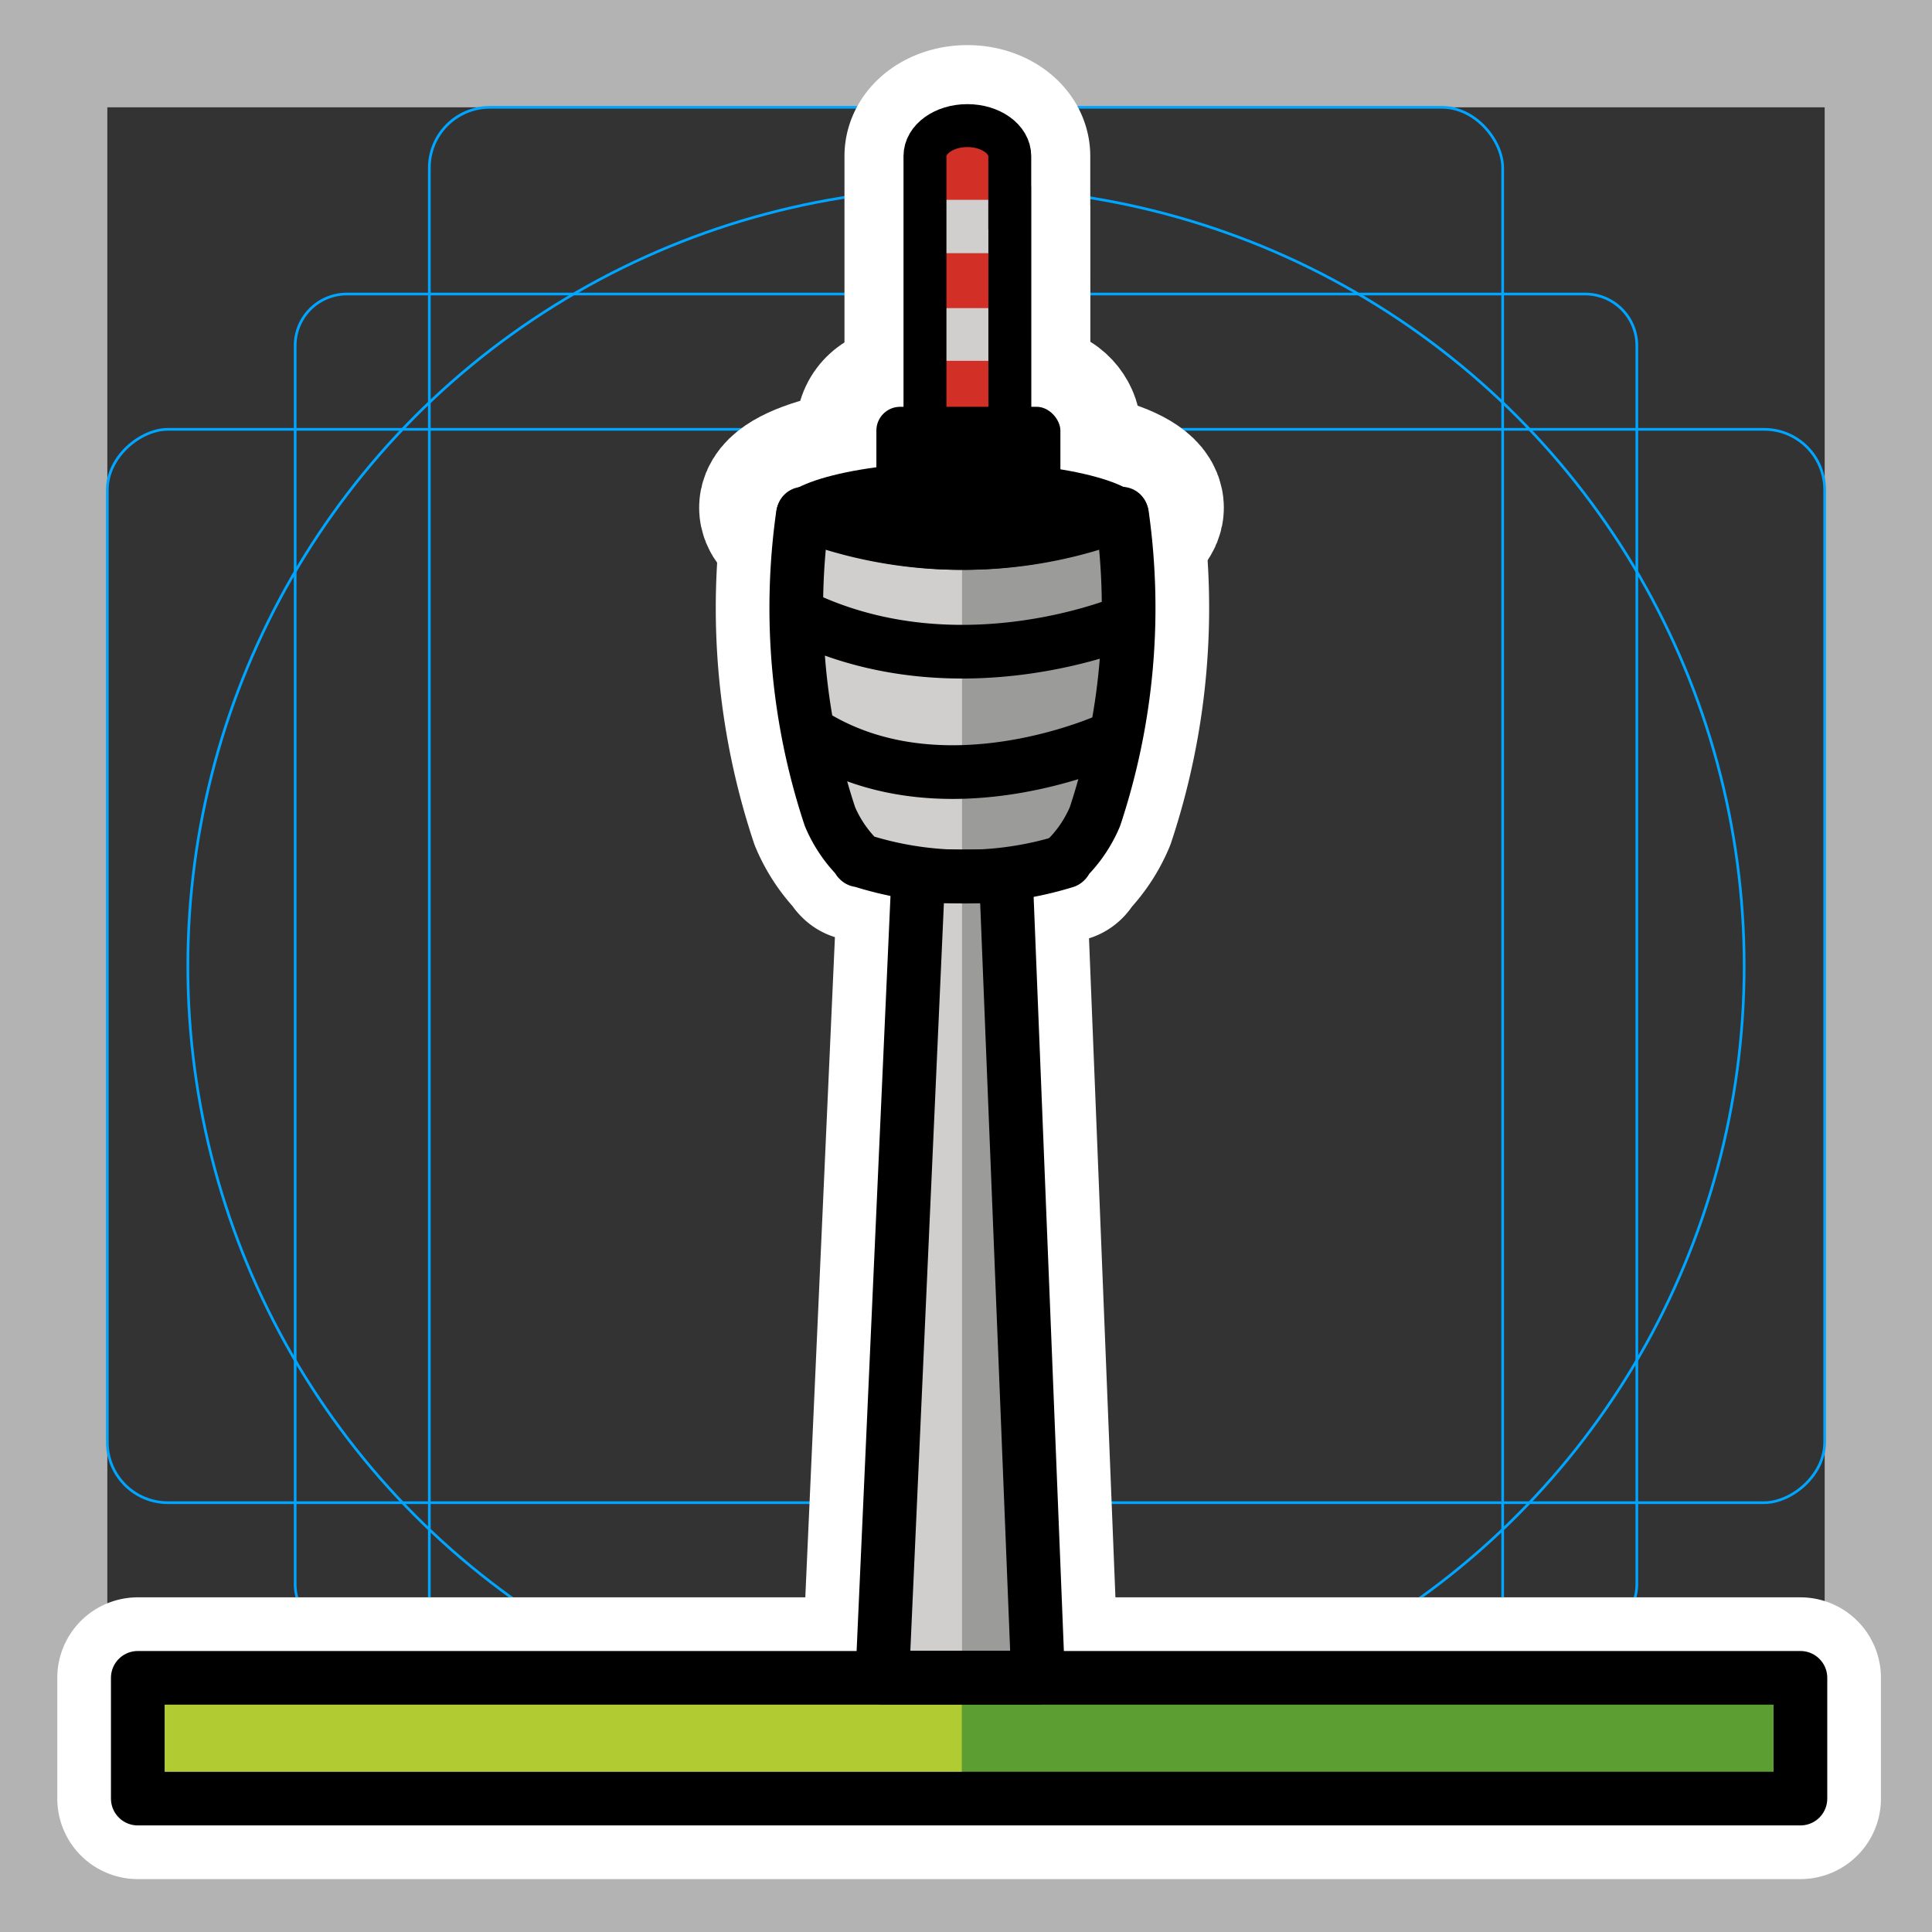 <svg viewBox="0 0 72 72" xmlns="http://www.w3.org/2000/svg"><rect x="0" y="0" width="72" height="72" fill="#333333" stroke="none"/><path fill="#b3b3b3" d="M68 4v64H4V4h64m4-4H0v72h72V0z"/><path fill="none" stroke="#00a5ff" stroke-miterlimit="10" stroke-width=".1" d="M12.923 10.958h46.154A1.923 1.923 0 0161 12.881v46.154a1.923 1.923 0 01-1.923 1.923H12.923A1.923 1.923 0 0111 59.035V12.881a1.923 1.923 0 011.923-1.923z"/><rect x="16" y="4" rx="2.254" ry="2.254" width="40" height="64" fill="none" stroke="#00a5ff" stroke-miterlimit="10" stroke-width=".1"/><rect x="16" y="4" rx="2.254" ry="2.254" width="40" height="64" transform="rotate(90 36 36)" fill="none" stroke="#00a5ff" stroke-miterlimit="10" stroke-width=".1"/><circle cx="36" cy="36" r="29" fill="none" stroke="#00a5ff" stroke-miterlimit="10" stroke-width=".1"/><g stroke-linecap="round" stroke-miterlimit="10" stroke-width="6" stroke="#fff" fill="none" stroke-linejoin="round"><rect x="32.66" y="15.16" rx=".887" ry=".887" width="6.858" height="4.837"/><path d="M37.489 32.657H34.22l-1.34 29.861h5.806l-1.197-29.861zm-7.554-13.514a16.383 16.383 0 0011.766 0s.051.025.118.061a24.71 24.71 0 01-1.013 11.227 4.895 4.895 0 01-1.12 1.629c-.052-.022.042 0 .042 0"/><path d="M41.801 19.143a16.383 16.383 0 01-11.766 0l-.118.061a24.712 24.712 0 001.013 11.227 4.898 4.898 0 001.121 1.629c.051-.022-.043 0-.043 0m9.376-4.525s-6.01 2.786-10.855 0m9.165 4.568a12.729 12.729 0 01-7.707-.064m10.026-8.896s-6.186 2.66-12.1-.133m7.718-15.263V5.818c0-.629-.706-1.137-1.58-1.137s-1.58.508-1.58 1.137v11.886h3.163V7.747zM5.135 62.528h61.962v4.5H5.135z"/><ellipse cx="35.832" cy="18.92" rx="6.777" ry="1.704"/></g><path fill="#d0cfce" d="M37.489 32.657H34.22l-1.34 29.861h5.806l-1.197-29.861z"/><path fill="#b1cc33" d="M6.076 63.44h30.041v2.587H6.076z"/><path fill="#5c9e31" d="M35.844 63.452h30.267v2.587H35.844z"/><path fill="#d0cfce" d="M30.082 19.143a38.395 38.395 0 016.043-.944h.015a24.333 24.333 0 015.416.944 1.26 1.26 0 01.173.065 17.6 17.6 0 01-1.44 11.133c-.266.51-.517.911-.705 1.204a28.72 28.72 0 00-3.679.098h-.031a28.119 28.119 0 00-2.959.402 1.156 1.156 0 01-.641-.434l-.048-.065c-1.017-1.52-3.271-5.773-2.144-12.403z"/><path fill="#9b9b9a" d="M35.853 18.832v43.07h3.112l-1.333-29.256 2.062-1.112 2.018-2.005.457-4.93-.534-5.468s-6.057-.3-5.782-.3z"/><path fill="#d22f27" d="M35.868 8.588c-.804 0-1.455-.448-1.455-1V5.75c0-.553.651-1 1.456-1s1.454.447 1.454 1v1.837c0 .552-.65 1-1.455 1z"/><path fill="#d0cfce" d="M34.413 7.447h2.913v2.048h-2.913zm0 4.012h2.913v2.048h-2.913z"/><path fill="#d22f27" d="M34.413 13.447h2.913v2.048h-2.913zm0-4.012h2.913v2.048h-2.913z"/><g><rect x="32.66" y="15.16" rx=".887" ry=".887" width="6.858" height="4.837"/><path fill="none" stroke="#000" stroke-linecap="round" stroke-linejoin="round" stroke-width="2" d="M37.489 32.657H34.22l-1.34 29.861h5.806l-1.197-29.861zm-7.554-13.514a16.383 16.383 0 0011.766 0s.051.025.118.061a24.71 24.71 0 01-1.013 11.227 4.895 4.895 0 01-1.12 1.629c-.052-.022.042 0 .042 0"/><path fill="none" stroke="#000" stroke-linecap="round" stroke-linejoin="round" stroke-width="2" d="M41.801 19.143a16.383 16.383 0 01-11.766 0l-.118.061a24.712 24.712 0 001.013 11.227 4.898 4.898 0 001.121 1.629c.051-.022-.043 0-.043 0m9.376-4.525s-6.01 2.786-10.855 0m9.165 4.568a12.729 12.729 0 01-7.707-.064m10.026-8.896s-6.186 2.66-12.1-.133"/><path fill="none" stroke="#000" stroke-miterlimit="10" stroke-width="1.6" d="M37.631 7.747V5.818c0-.629-.706-1.137-1.58-1.137s-1.58.508-1.58 1.137v11.886h3.163V7.747z"/><path fill="none" stroke="#000" stroke-linecap="round" stroke-linejoin="round" stroke-width="2" d="M5.135 62.528h61.962v4.5H5.135z"/><ellipse cx="35.832" cy="18.92" rx="6.777" ry="1.704"/></g></svg>